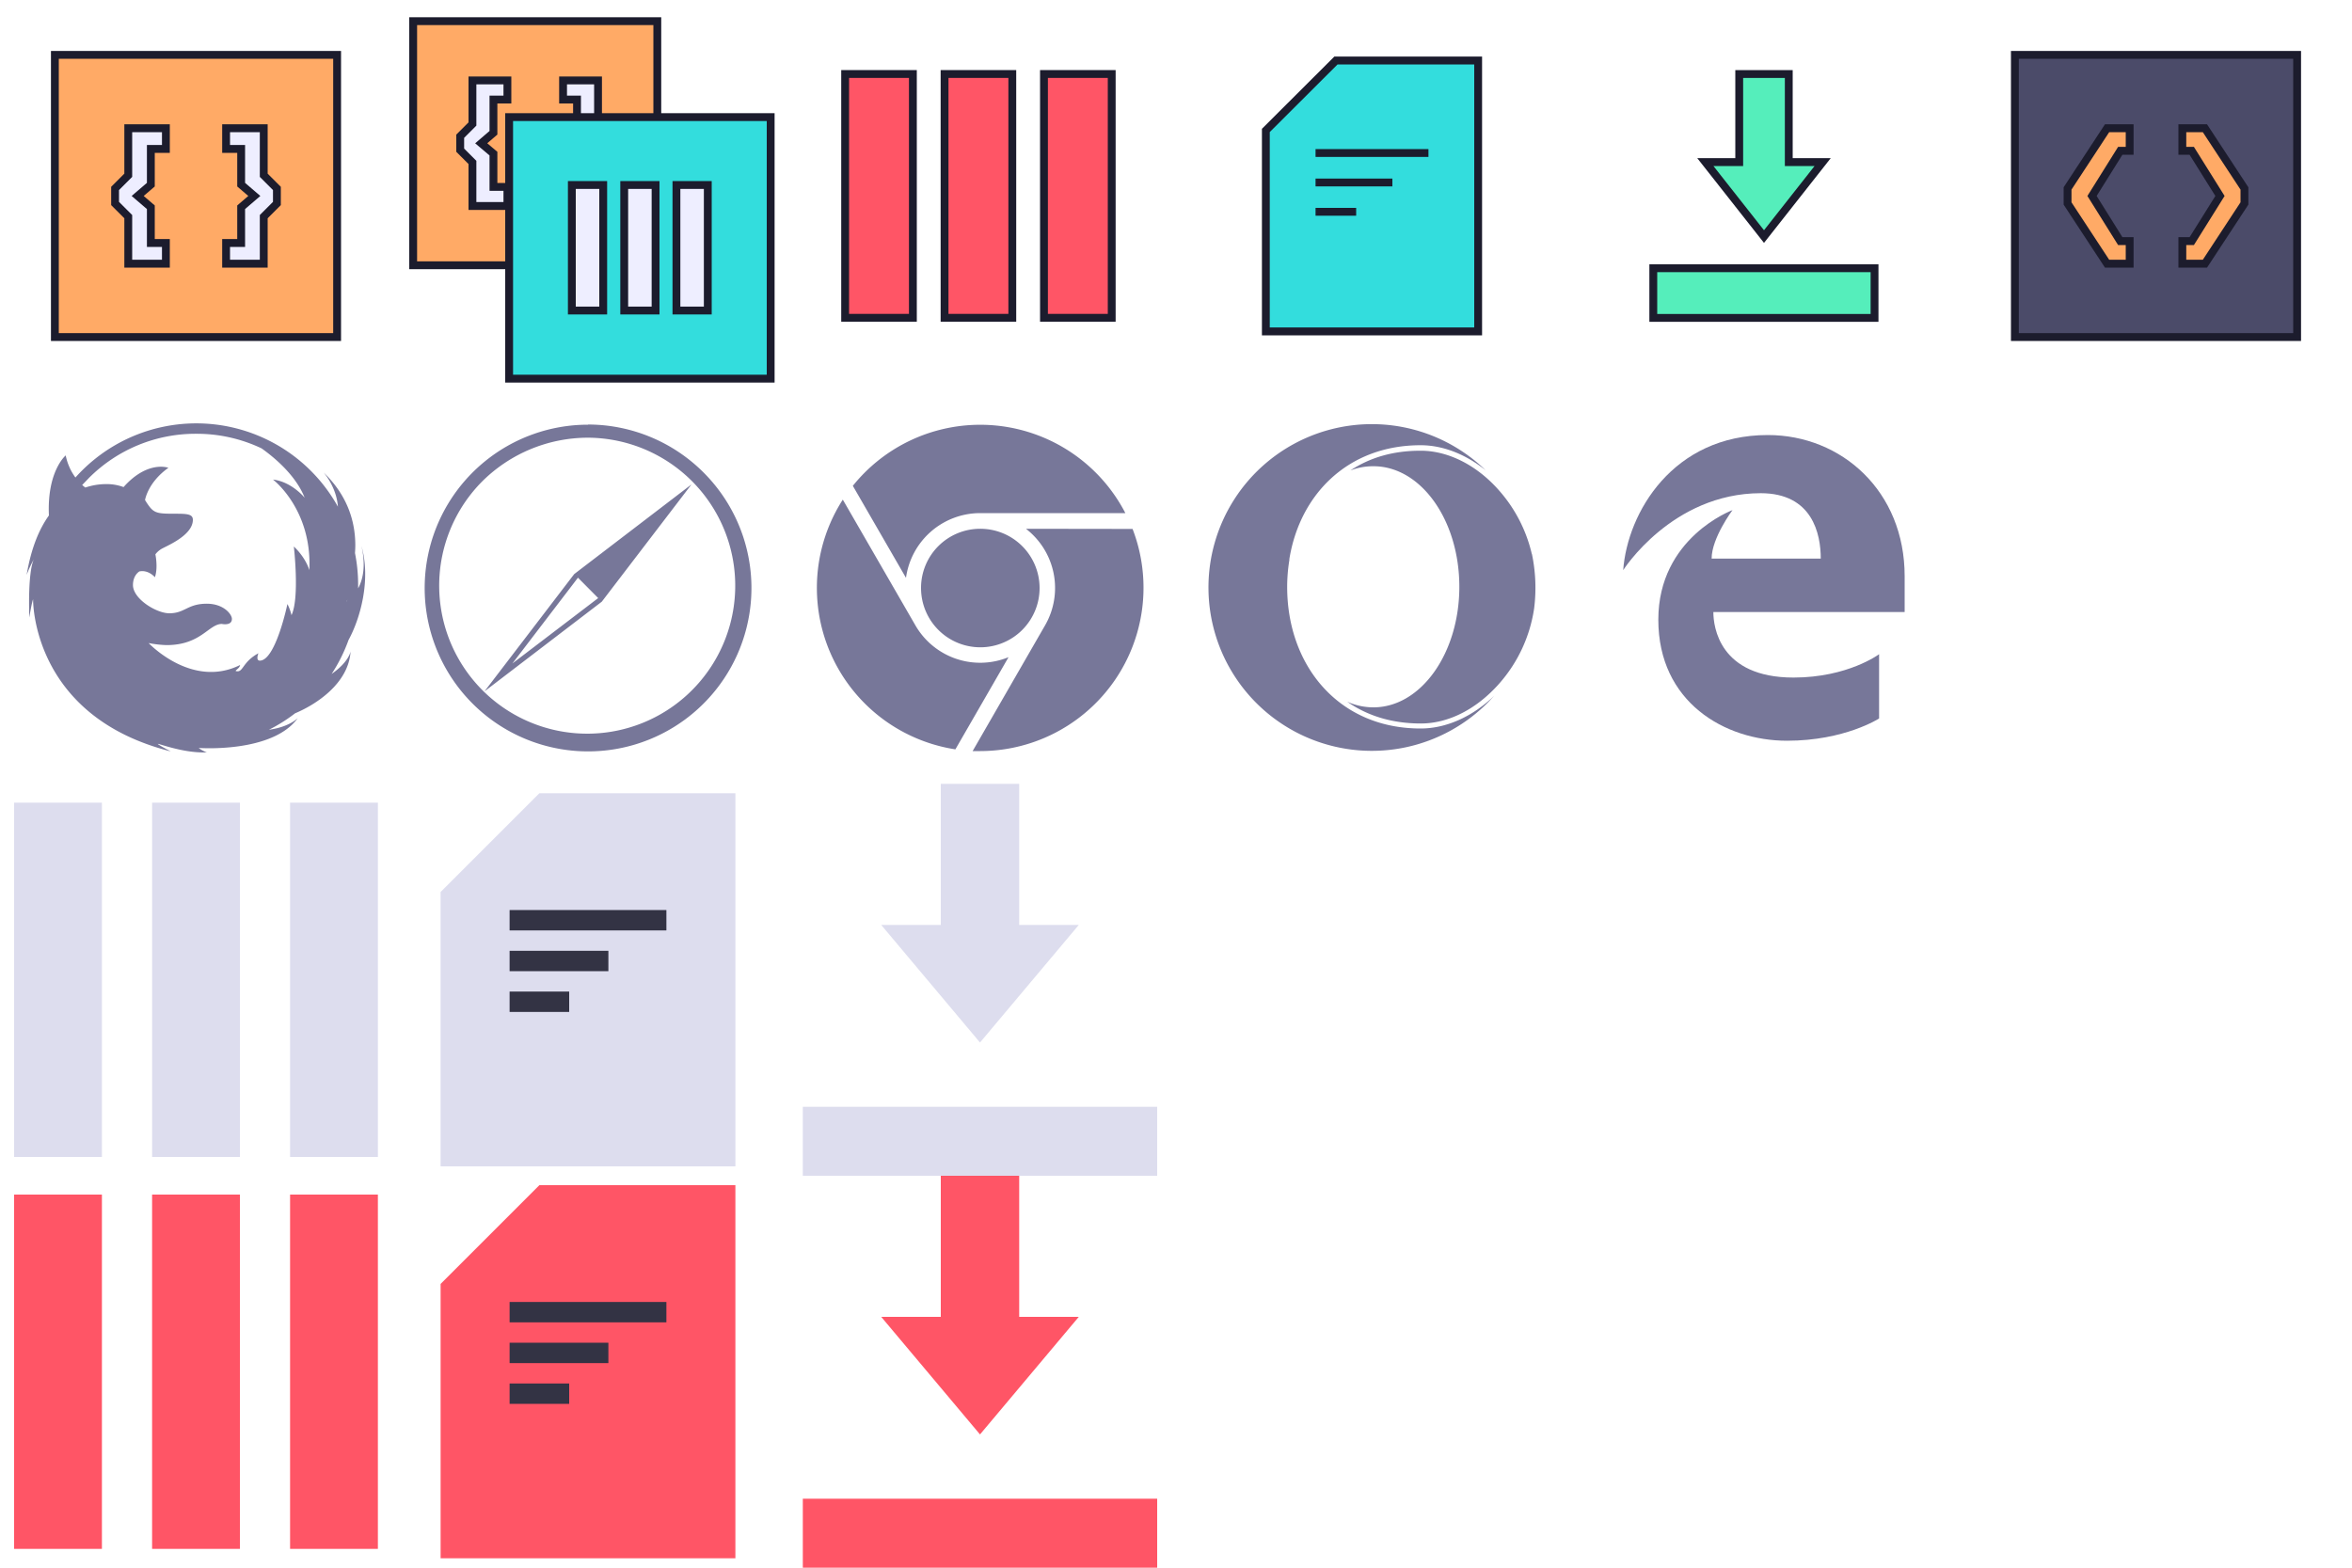 <?xml version="1.0" encoding="utf-8"?>
<svg xmlns="http://www.w3.org/2000/svg" aria-labelledby="title" viewBox="0 0 1500 1000">
<title id="title">Master sprite sheet of icons</title>
<defs><style><![CDATA[
      .cls-1, .cls-9 {
        fill: #f56
      }

      .cls-11, .cls-2 {
        fill: none
      }

      .cls-2 {
        stroke: #334;
        stroke-width: 13px
      }

      .cls-3 {
        fill: #dde
      }

      .cls-4 {
        fill: #779
      }

      .cls-14, .cls-5 {
        fill: #fa6
      }

      .cls-10, .cls-11, .cls-12, .cls-13, .cls-14, .cls-5, .cls-6, .cls-7, .cls-8, .cls-9 {
        stroke: #1c1c2d
      }

      .cls-10, .cls-11, .cls-12, .cls-13, .cls-14, .cls-5, .cls-6, .cls-8, .cls-9 {
        stroke-width: 5px
      }

      .cls-6 {
        fill: #eef
      }

      .cls-10, .cls-7, .cls-8 {
        fill: #3dd
      }

      .cls-12 {
        fill: #5eb
      }

      .cls-13 {
        fill: #4b4b69
      }
]]></style></defs>
  <g id="nav">
    <g id="active">
      <polygon class="cls-1" points="650 840 650 750 600 750 600 840 562 840 625 915 688 840 650 840"/>
      <rect class="cls-1" x="512" y="956" width="226" height="44"/>
      <polygon class="cls-1" points="281 819 281 994 469 994 469 756 344 756 281 819"/>
      <line class="cls-2" x1="325" y1="837" x2="425" y2="837"/>
      <line class="cls-2" x1="325" y1="863" x2="388" y2="863"/>
      <line class="cls-2" x1="325" y1="889" x2="363" y2="889"/>
      <rect class="cls-1" x="9" y="762" width="56" height="226"/>
      <rect class="cls-1" x="97" y="762" width="56" height="226"/>
      <rect class="cls-1" x="185" y="762" width="56" height="226"/>
    </g>
    <g id="resting">
      <polygon class="cls-3" points="650 590 650 500 600 500 600 590 562 590 625 665 688 590 650 590"/>
      <rect class="cls-3" x="512" y="706" width="226" height="44"/>
      <polygon class="cls-3" points="281 569 281 744 469 744 469 506 344 506 281 569"/>
      <line class="cls-2" x1="325" y1="587" x2="425" y2="587"/>
      <line class="cls-2" x1="325" y1="613" x2="388" y2="613"/>
      <line class="cls-2" x1="325" y1="639" x2="363" y2="639"/>
      <rect class="cls-3" x="9" y="512" width="56" height="226"/>
      <rect class="cls-3" x="97" y="512" width="56" height="226"/>
      <rect class="cls-3" x="185" y="512" width="56" height="226"/>
    </g>
  </g>
  <g id="browsers">
    <path id="edge" class="cls-4" d="M1035.2,363.7c2.7-36.7,31.7-86.2,92.2-86.2,47.2,0,87.3,35.9,87.3,90v22.9H1092.7c0,9.3,3.8,41.8,51.1,41.8,34.7,0,54.6-14.9,54.6-14.9v41s-21.9,14.2-58.7,14.2c-39.8,0-82.1-24.7-82.1-77.2s47.3-69.9,47.3-69.9-13.3,17.8-13.3,30.9h69.6c0-15.7-5.3-41.7-38.3-41.7C1066.2,314.7,1035.2,363.7,1035.2,363.7Z"/>
    <path id="opera" class="cls-4" d="M906,464.7c-52.5,0-85.1-40.3-85.1-90.3h0v-.2a107.3,107.3,0,0,1,1.2-15.7l.2-1.2v-.7c6.7-41.4,37.5-72.6,83.7-72.6,14.4,0,29,5.9,41.5,16a104.2,104.2,0,1,0,2.2,147.3l3.3-3.5C939.4,456.9,922.6,464.7,906,464.7Zm70.9-111.4a92.9,92.9,0,0,0-21-40.6c-14.2-16.1-32.4-25.2-49.9-25.2s-32.2,4.3-44.8,12.6a40.3,40.3,0,0,1,14.7-2.7c30.3,0,54.8,34.4,54.8,76.9s-24.6,76.9-54.8,76.9a40.7,40.7,0,0,1-16.7-3.6c13.1,9.2,29,13.9,46.9,13.9s35.7-9.3,49.9-25.3a92.9,92.9,0,0,0,22.4-48.1,105.1,105.1,0,0,0-1.4-34.7Z"/>
    <path id="chrome" class="cls-4" d="M625.1,337.3a37.8,37.8,0,1,1-37.7,37.8A37.7,37.7,0,0,1,625.1,337.3Zm-47.3,31.3a47.8,47.8,0,0,1,47.3-41.3h92.6a104.2,104.2,0,0,0-173.8-17.4Zm65.4,50.6a47.7,47.7,0,0,1-59.4-20.3h0l-46.3-80.2a104.2,104.2,0,0,0,71.8,159.3Zm11.1-81.9a47.7,47.7,0,0,1,12.2,61.6h0l-46.2,80.2h4.9a104.2,104.2,0,0,0,97.1-141.7Z"/>
    <path id="safari" class="cls-4" d="M375,279.2a94.4,94.4,0,1,1-67.7,28.1A95.8,95.8,0,0,1,375,279.2m0-8.3a104.2,104.2,0,1,0,73.7,30.5A104.2,104.2,0,0,0,375,270.8ZM441,309l-74.8,57.2L309,441l74.8-57.2h0Zm-72.4,59.5,12.9,13-54.7,41.7Z"/>
    <path id="firefox" class="cls-4" d="M211.5,429.9a102.9,102.9,0,0,0,10.8-21.7c7.5-13.7,14.4-38.4,8.2-60,.7,2.9,3.8,16.3-2.1,27.1v-2a103.7,103.7,0,0,0-2-20.5c.1-1.6.2-3.3.2-4.9,0-18.3-7.1-33.9-20.2-46.5,0,0,8.2,9.1,9.1,21.8A103.3,103.3,0,0,0,48.1,304.6a35.9,35.9,0,0,1-6.2-14.1s-12,10-10.7,38.3c-6.1,8.5-11.3,20.6-14.2,37.9a78.2,78.2,0,0,1,4.6-10c-1.2,2.5-3.7,11-2.9,37.2,0,0,1.4-8.9,2.4-11.7,0,0-1.4,74.6,87.8,97.1,0,0-6.3-3.2-8.1-4.6s15.8,6,31.1,5.2a18.3,18.3,0,0,1-5.2-2.8s46.9,3.5,63.2-19c0,0-5.3,5.6-18.4,7.4A103.3,103.3,0,0,0,188.2,455c12.7-5.3,34.2-18.7,35.4-39.7C223.7,415.3,222.8,422,211.5,429.9Zm9.8-46.4-.2.3.4-1.3ZM125.2,276.7a96.2,96.2,0,0,1,41.6,9.3c6.9,4.9,21.6,16.5,27.5,31.5,0,0-8.2-10.2-20.2-11.6,0,0,25,18.9,23.2,57.8,0,0-2-7.6-9.9-15.1,0,0,3.8,32.7-1.5,43.8a30.8,30.8,0,0,0-2.6-7.1s-7.5,36.1-17.6,36.1c-2.8,0-.9-4.7-.9-4.7-9.7,5.3-9.7,11.5-13.2,11.5s1.3-1.4,1.5-4c-30.8,15.3-58.3-14-58.3-14a70.5,70.5,0,0,0,11.4,1.3c22,0,26.9-13.5,35.3-13.5,0,0,6.4,1.4,6.4-3.2,0-3-5.3-9.7-16-9.7-12.4,0-13.9,6.1-23.9,6.1-8.3,0-23.2-9.2-23.2-18,0-6.4,4.1-8.7,4.1-8.7,5.8-1.2,9.9,3.7,9.9,3.7,2.1-6.2.3-14.6.3-14.6a13.3,13.3,0,0,1,4.7-3.9c4.2-2.2,19.2-8.7,19.2-18.1,0-3.5-3.3-3.9-10.4-3.9-13.7,0-14.7-.1-20.1-8.7,0,0,1.6-11.1,14.9-20.6,0,0-13.2-5-28.6,12.3a30.9,30.9,0,0,0-11.4-1.9,41.9,41.9,0,0,0-13,2.2l-2-1.6,4.3-4.5A96,96,0,0,1,125.2,276.7Z"/>
  </g>
  <g id="main">
    <rect class="cls-5" x="35" y="35" width="180" height="180"/>
    <polygon class="cls-6" points="73.4 129.8 81.8 138.2 81.8 168.2 105.8 168.2 105.8 155 96.2 155 96.2 132.2 87.8 125 96.2 117.8 96.2 95 105.8 95 105.8 81.8 81.8 81.8 81.8 111.8 73.4 120.2 73.4 129.8"/>
    <polygon class="cls-6" points="176.6 129.8 168.2 138.2 168.2 168.2 144.2 168.2 144.2 155 153.8 155 153.8 132.2 162.2 125 153.8 117.8 153.8 95 144.2 95 144.2 81.8 168.2 81.8 168.2 111.8 176.6 120.2 176.6 129.8"/>
    <rect class="cls-5" x="263.5" y="13.5" width="155.7" height="155.71"/>
    <polygon class="cls-6" points="293.5 95.8 301.3 103.6 301.3 131.4 323.6 131.4 323.6 119.2 314.7 119.2 314.7 98 306.9 91.4 314.7 84.7 314.7 63.5 323.6 63.5 323.6 51.3 301.3 51.3 301.3 79.1 293.5 86.9 293.5 95.8"/>
    <polygon class="cls-6" points="389.2 95.8 381.4 103.6 381.4 131.4 359.1 131.4 359.1 119.2 368 119.2 368 98 375.8 91.4 368 84.7 368 63.5 359.1 63.5 359.1 51.3 381.4 51.3 381.4 79.1 389.2 86.9 389.2 95.8"/>
    <rect class="cls-7" x="330.2" y="80.2" width="155.7" height="155.71"/>
    <rect class="cls-8" x="324.7" y="74.7" width="166.8" height="166.83"/>
    <rect class="cls-6" x="364.7" y="118" width="20" height="80.08"/>
    <rect class="cls-6" x="398.1" y="118" width="20" height="80.08"/>
    <rect class="cls-6" x="431.4" y="118" width="20" height="80.08"/>
    <rect class="cls-9" x="665.8" y="47.2" width="43.2" height="155.52"/>
    <rect class="cls-9" x="602.4" y="47.2" width="43.2" height="155.52"/>
    <rect class="cls-9" x="539" y="47.2" width="43.2" height="155.52"/>
    <polygon class="cls-10" points="807.3 83.2 807.3 211.4 942.7 211.4 942.7 38.6 852 38.6 807.3 83.2"/>
    <line class="cls-11" x1="839" y1="97.6" x2="911" y2="97.6"/>
    <line class="cls-11" x1="839" y1="116.4" x2="888" y2="116.4"/>
    <line class="cls-11" x1="839" y1="135.1" x2="864.9" y2="135.1"/>
    <polygon class="cls-12" points="1140.8 103.4 1140.8 47.2 1109.2 47.2 1109.2 103.4 1087.6 103.4 1125 150.9 1162.4 103.4 1140.8 103.4"/>
    <rect class="cls-12" x="1054.4" y="171.1" width="141.1" height="31.68"/>
    <rect class="cls-13" x="1285" y="35" width="180" height="180"/>
    <polygon class="cls-14" points="1318.6 120.2 1343.8 81.8 1358.2 81.8 1358.2 96.2 1352.2 96.2 1334.2 125 1352.2 153.8 1358.2 153.8 1358.2 168.2 1343.8 168.2 1318.6 129.8 1318.6 120.2"/>
    <polygon class="cls-14" points="1431.4 120.2 1406.2 81.8 1391.8 81.8 1391.8 96.2 1397.8 96.2 1415.8 125 1397.8 153.8 1391.8 153.8 1391.8 168.2 1406.2 168.2 1431.4 129.8 1431.4 120.2"/>
  </g>
</svg>
